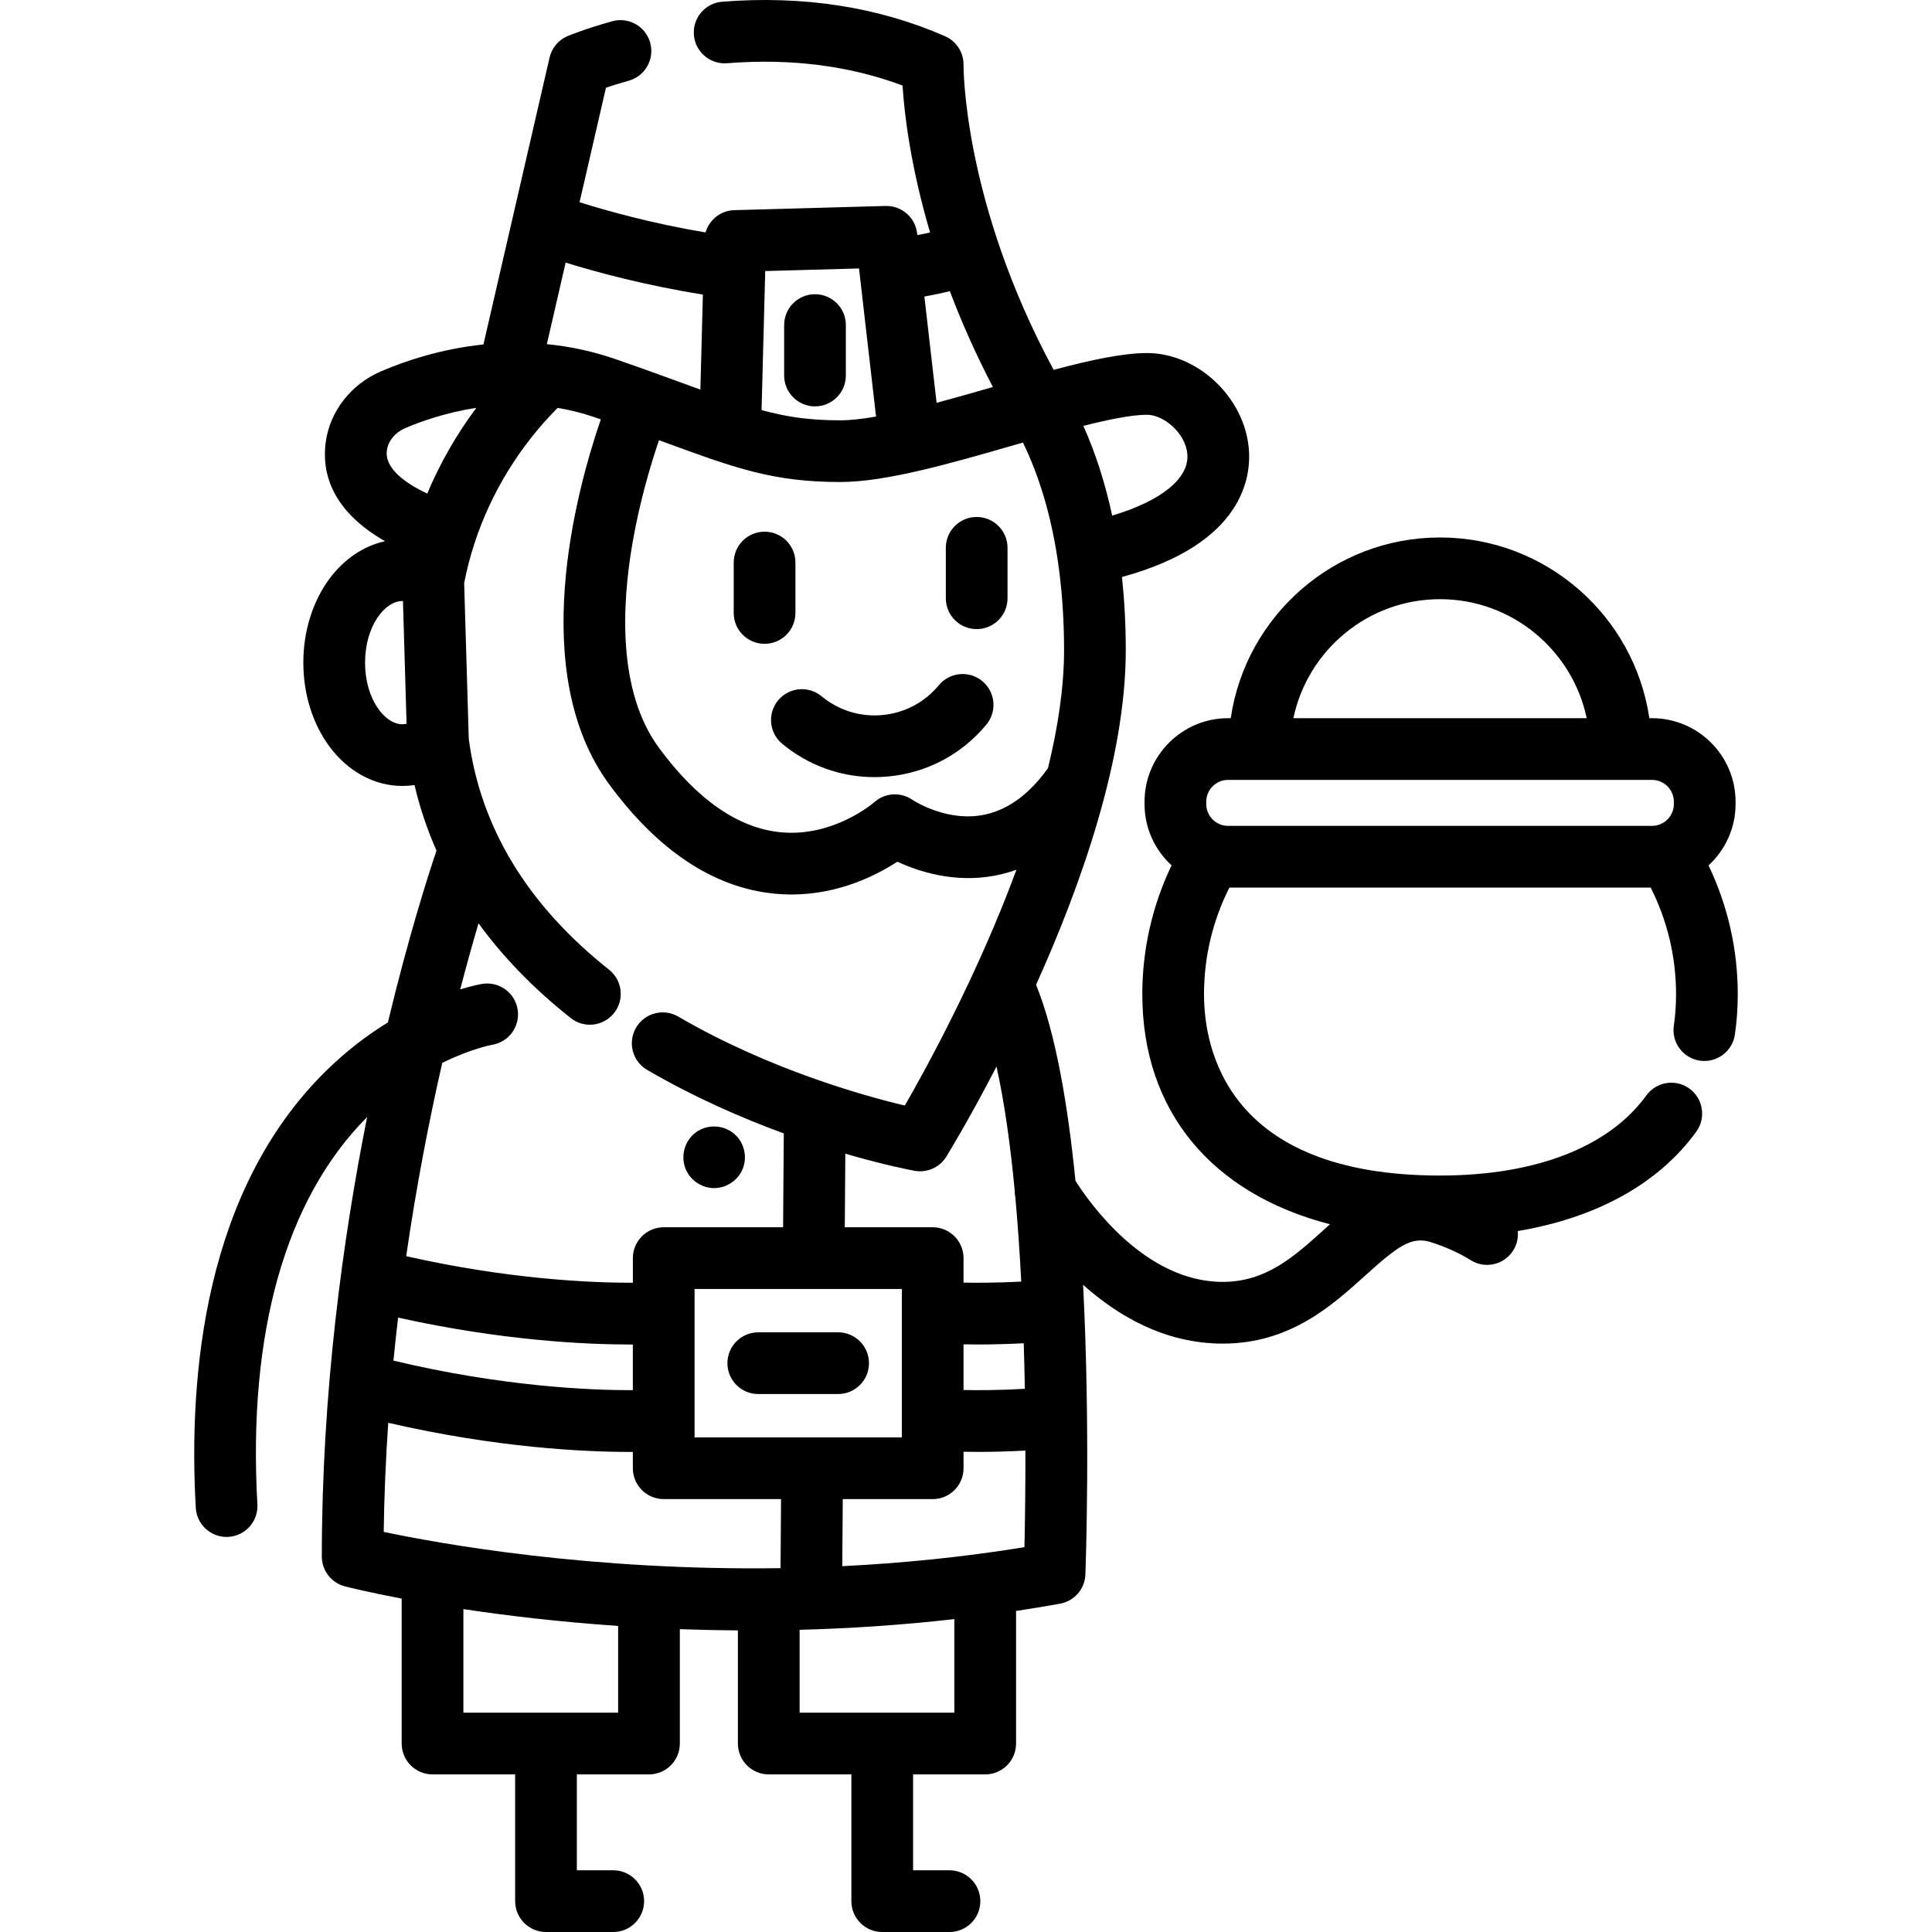 <?xml version="1.0" encoding="iso-8859-1"?>
<!-- Generator: Adobe Illustrator 19.0.0, SVG Export Plug-In . SVG Version: 6.00 Build 0)  -->
<svg xmlns="http://www.w3.org/2000/svg" xmlns:xlink="http://www.w3.org/1999/xlink" version="1.1" id="Layer_1" x="0px" y="0px" viewBox="0 0 512.002 512.002" style="enable-background:new 0 0 512.002 512.002;" xml:space="preserve">
<g>
	<g>
		<path d="M202.62,140.902c-4.516,0-8.177,3.661-8.177,8.177v13.365c0,4.516,3.661,8.177,8.177,8.177s8.177-3.661,8.177-8.177    v-13.365C210.796,144.563,207.135,140.902,202.62,140.902z"/>
	</g>
</g>
<g>
	<g>
		<path d="M258.83,137.004c-4.516,0-8.177,3.661-8.177,8.177v13.365c0,4.516,3.661,8.177,8.177,8.177s8.177-3.661,8.177-8.177    V145.18C267.006,140.664,263.345,137.004,258.83,137.004z"/>
	</g>
</g>
<g>
	<g>
		<path d="M260.32,180.503c-3.479-2.879-8.634-2.393-11.513,1.085c-3.761,4.543-9.065,7.349-14.937,7.903    c-5.871,0.556-11.607-1.213-16.15-4.975c-3.479-2.879-8.632-2.395-11.513,1.085c-2.879,3.478-2.394,8.632,1.085,11.513    c6.957,5.76,15.521,8.832,24.44,8.832c1.218,0,2.444-0.058,3.672-0.173c10.221-0.963,19.455-5.848,26.002-13.755    C264.284,188.538,263.799,183.383,260.32,180.503z"/>
	</g>
</g>
<g>
	<g>
		<path d="M215.985,77.972c-4.516,0-8.177,3.661-8.177,8.177v13.365c0,4.516,3.661,8.177,8.177,8.177    c4.516,0,8.177-3.661,8.177-8.177V86.149C224.161,81.633,220.5,77.972,215.985,77.972z"/>
	</g>
</g>
<g>
	<g>
		<path d="M222.111,353.081h-21.162c-4.516,0-8.177,3.661-8.177,8.177s3.661,8.177,8.177,8.177h21.162    c4.516,0,8.177-3.661,8.177-8.177S226.626,353.081,222.111,353.081z"/>
	</g>
</g>
<g>
	<g>
		<path d="M194.591,300.493c-2.759-2.37-6.844-2.623-9.873-0.609c-3.231,2.149-4.45,6.338-3.02,9.921    c1.274,3.078,4.418,5.138,7.756,5.053c3.334-0.085,6.383-2.283,7.495-5.425C198.065,306.282,197.129,302.673,194.591,300.493z"/>
	</g>
</g>
<g>
	<g>
		<path d="M452.78,229.34c4.394-4.049,7.166-9.832,7.166-16.263v-0.604c0-12.211-9.934-22.145-22.146-22.145h-0.706    c-3.971-27.054-27.328-47.894-55.468-47.894s-51.497,20.839-55.468,47.894h-0.698c-12.211,0-22.145,9.934-22.145,22.145v0.604    c0,6.429,2.77,12.208,7.16,16.258c-5.085,10.607-7.753,22.267-7.753,34.128c0,31.045,18.453,52.902,49.732,60.98    c-0.529,0.474-1.054,0.948-1.574,1.418c-7.888,7.126-15.34,13.856-26.857,13.856c-20.732,0-35.521-21.264-39.017-26.8    c-2.019-20.295-5.27-39.193-10.434-51.943c11.891-26.369,23.769-59.911,23.769-88.706c0-6.63-0.349-13.104-1.007-19.354    c32.338-8.829,34.35-26.686,33.586-34.334c-1.355-13.56-13.694-25.015-26.944-25.015c-6.467,0-15.119,1.88-24.744,4.451    c-24.056-44.517-23.889-80.424-23.885-80.779c0.059-3.297-1.869-6.307-4.889-7.633c-17.702-7.771-37.575-10.848-59.064-9.152    c-4.502,0.355-7.863,4.293-7.507,8.795c0.357,4.503,4.301,7.868,8.795,7.507c16.86-1.333,32.478,0.655,46.502,5.912    c0.466,7.324,2.05,21.173,7.298,38.943c-1.112,0.249-2.24,0.476-3.383,0.692l-0.056-0.48c-0.484-4.214-4.099-7.343-8.35-7.24    l-40.097,1.113c-3.629,0.1-6.656,2.563-7.621,5.904c-14.282-2.396-26.325-5.783-33.387-8.003l6.997-30.354    c1.586-0.535,3.626-1.181,6.046-1.857c4.35-1.214,6.891-5.724,5.678-10.074c-1.213-4.349-5.724-6.891-10.074-5.678    c-7.217,2.015-11.598,3.837-11.781,3.913c-2.429,1.017-4.219,3.141-4.811,5.706l-17.527,76.033    c-11.455,1.201-20.999,4.477-27.242,7.17c-7.876,3.399-13.452,10.571-14.554,18.716c-1.055,7.81,1.28,17.995,15.723,26.259    c-5.662,1.234-10.885,4.722-14.774,9.999c-4.438,6.024-6.883,13.9-6.883,22.177s2.444,16.153,6.883,22.177    c4.919,6.675,11.971,10.503,19.348,10.503c1.087,0,2.166-0.081,3.231-0.241c1.408,5.982,3.355,11.778,5.826,17.383    c-2.238,6.622-7.42,22.772-12.883,45.528c-5.261,3.231-10.904,7.443-16.458,12.911c-32.096,31.604-36.45,80.373-34.449,115.72    c0.246,4.351,3.852,7.716,8.156,7.714c0.156,0,0.313-0.004,0.47-0.013c4.509-0.255,7.957-4.117,7.701-8.626    c-2.566-45.348,7.427-80.774,28.899-102.449c0.059-0.06,0.119-0.116,0.178-0.174c-6.448,32.37-12.002,72.889-12.002,116.451    c0,3.734,2.529,6.994,6.146,7.921c0.839,0.216,6.149,1.546,15.016,3.235v38.41c0,4.516,3.661,8.177,8.177,8.177h21.896v33.591    c0,4.516,3.661,8.177,8.177,8.177h17.821c4.516,0,8.177-3.661,8.177-8.177s-3.661-8.177-8.177-8.177h-9.644v-25.414h19.112    c4.516,0,8.177-3.661,8.177-8.177v-30.313c4.987,0.182,10.122,0.297,15.39,0.331v29.982c0,4.516,3.661,8.177,8.177,8.177h21.895    v33.591c0,4.516,3.661,8.177,8.177,8.177h17.821c4.516,0,8.177-3.661,8.177-8.177s-3.661-8.177-8.177-8.177h-9.644v-25.414h19.112    c4.516,0,8.177-3.661,8.177-8.177v-35.138c3.859-0.584,7.743-1.221,11.648-1.923c3.783-0.68,6.583-3.904,6.725-7.745    c0.099-2.685,1.353-38.472-0.608-76.77c9.105,8.157,21.609,15.588,36.989,15.588c17.81,0,28.904-10.021,37.819-18.074    c8.514-7.69,12.212-10.44,17.309-8.823c3.989,1.267,7.555,2.877,10.6,4.786c3.827,2.4,8.872,1.242,11.271-2.584    c1-1.594,1.374-3.398,1.203-5.135c20.892-3.507,37.325-12.553,47.31-26.335c2.649-3.657,1.833-8.769-1.825-11.419    c-3.658-2.649-8.77-1.833-11.419,1.825c-9.914,13.685-29.328,21.221-54.665,21.221c-56.455,0-62.55-33.616-62.55-48.07    c0-9.85,2.317-19.523,6.723-28.24h111.652c4.408,8.716,6.723,18.389,6.723,28.24c0,2.885-0.198,5.689-0.59,8.334    c-0.661,4.468,2.426,8.625,6.892,9.286c0.407,0.06,0.809,0.089,1.207,0.089c3.987,0,7.478-2.92,8.079-6.981    c0.508-3.435,0.765-7.044,0.765-10.727C460.53,251.602,457.862,239.943,452.78,229.34z M303.975,109.918    c4.341,0,10.118,4.748,10.672,10.289c0.649,6.496-6.814,12.517-19.903,16.435c-1.854-8.586-4.394-16.549-7.643-23.777    C293.947,111.129,299.964,109.918,303.975,109.918z M251.725,77.174c3.024,7.994,6.769,16.51,11.399,25.386    c-4.893,1.412-9.965,2.864-14.919,4.179l-3.236-28.155C247.269,78.172,249.52,77.701,251.725,77.174z M202.792,71.832l24.858-0.69    l0.171,1.473c0,0.002,0,0.004,0,0.007c0,0.002,0.001,0.004,0.001,0.007l4.34,37.77c-3.561,0.616-6.795,0.989-9.496,0.989    c-8.074,0-14.148-0.88-20.842-2.715L202.792,71.832z M149.901,69.591c8.064,2.497,21.029,6.031,36.369,8.468l-0.662,25.195    c-1.138-0.415-2.308-0.843-3.533-1.292c-5.451-1.996-11.631-4.257-19.115-6.838c-6.189-2.135-12.243-3.355-18.041-3.92    L149.901,69.591z M106.621,191.935c-4.673,0.001-9.879-6.705-9.879-16.326s5.206-16.327,9.879-16.327    c0.057,0,0.112,0.013,0.169,0.014l0.957,32.513C107.373,191.889,106.997,191.935,106.621,191.935z M113.228,130.812    c-5.593-2.649-11.355-6.597-10.7-11.448c0.337-2.493,2.187-4.75,4.828-5.891c3.767-1.626,10.487-4.096,18.875-5.388    C120.988,115.103,116.617,122.741,113.228,130.812z M117.201,281.676c7.602-3.754,13.078-4.769,13.255-4.8    c4.434-0.739,7.443-4.926,6.725-9.369c-0.722-4.457-4.917-7.484-9.378-6.766c-0.269,0.044-2.425,0.412-5.845,1.458    c1.754-6.723,3.408-12.601,4.855-17.51c6.542,8.999,14.689,17.382,24.432,25.105c1.502,1.19,3.294,1.769,5.074,1.769    c2.41,0,4.799-1.062,6.414-3.098c2.805-3.54,2.21-8.683-1.329-11.488c-21.587-17.108-34.088-37.698-37.178-61.197l-1.217-41.294    c0.7-3.536,1.609-7.053,2.723-10.465c4.403-13.488,11.996-25.831,22.044-35.923c3.228,0.536,6.525,1.342,9.852,2.489    c0.542,0.186,1.064,0.369,1.593,0.553c-6.546,19.075-19.627,67.129,2.291,96.815c12.95,17.546,27.63,27.258,43.63,28.866    c1.572,0.158,3.11,0.231,4.614,0.231c12.487,0,22.486-5.063,28.053-8.696c5.608,2.61,15.084,5.711,25.785,3.708    c1.977-0.37,3.899-0.904,5.775-1.574c-10.171,27.568-23.708,52.285-29.581,62.491c-10.84-2.573-35.99-9.557-60.052-23.576    c-3.903-2.273-8.908-0.954-11.181,2.949c-2.273,3.902-0.953,8.908,2.949,11.181c12.513,7.29,25.14,12.781,36.207,16.834    l-0.185,24.867h-31.635c-4.516,0-8.177,3.661-8.177,8.177v6.532c-10.942,0.024-32.891-0.89-60.068-7.046    C110.403,313.884,113.81,296.547,117.201,281.676z M255.347,339.904v-6.49c0-4.516-3.661-8.177-8.177-8.177h-23.294l0.145-19.498    c10.624,3.105,17.704,4.417,18.351,4.533c0.487,0.088,0.975,0.131,1.458,0.131c2.802,0,5.454-1.445,6.96-3.888    c0.65-1.055,6.2-10.139,13.291-23.864c2.135,9.588,3.694,20.914,4.828,32.853c-0.008,0.596,0.043,1.196,0.168,1.791    c0.666,7.325,1.175,14.858,1.561,22.343C263.913,339.983,258.68,339.979,255.347,339.904z M271.303,355.982    c0.125,4.116,0.22,8.154,0.288,12.073c-7.185,0.397-12.751,0.395-16.243,0.316v-12.106h0.001c1.125,0.023,2.415,0.038,3.862,0.038    C262.477,356.304,266.55,356.223,271.303,355.982z M238.995,341.589v39.337h-54.93v-39.337H238.995z M105.501,349.181    c27.495,6.098,49.704,7.131,61.588,7.131c0.213,0,0.416-0.001,0.622-0.001v12.103c-11.395,0.024-34.726-0.974-63.442-7.834    C104.648,356.732,105.058,352.931,105.501,349.181z M163.813,453.881h-41.008v-27.452c11.261,1.701,25.154,3.375,41.008,4.458    V453.881z M206.853,415.577c-50.286,0.75-90.344-6.481-105.167-9.609c0.132-9.811,0.556-19.467,1.206-28.908    c28.682,6.621,51.923,7.721,64.186,7.721c0.217,0,0.423-0.001,0.633-0.001v4.322c0,4.516,3.661,8.177,8.177,8.177h31.101    L206.853,415.577z M252.917,453.881H211.91v-21.963c13.089-0.342,26.829-1.225,41.007-2.836V453.881z M271.484,410.019    c-16.588,2.698-32.806,4.269-48.272,5.034l0.132-17.774h23.828c4.516,0,8.177-3.661,8.177-8.177v-4.369    c1.115,0.023,2.394,0.038,3.827,0.038c3.373,0,7.611-0.086,12.57-0.348C271.763,395.306,271.615,404.321,271.484,410.019z     M254.763,216.284c-7.315-0.56-12.94-4.302-12.95-4.309c-3.121-2.168-7.326-1.9-10.147,0.647    c-0.104,0.094-10.786,9.343-24.888,7.925c-11.213-1.127-22.015-8.631-32.108-22.306c-11.037-14.949-9.915-37.872-7.029-54.47    c1.917-11.027,4.86-20.818,7-27.113c0.612,0.223,1.218,0.446,1.811,0.663c18.35,6.718,28.458,10.418,46.215,10.418    c12.192,0,29.461-4.985,46.163-9.805c0.752-0.217,1.506-0.434,2.26-0.652c4.286,8.811,7.365,19.058,9.132,30.601    c1.172,7.683,1.766,15.887,1.766,24.384c0,9.876-1.634,20.532-4.268,31.315C271.218,212.67,263.497,216.947,254.763,216.284z     M381.626,158.788c19.098,0,35.086,13.55,38.867,31.54H342.76C346.54,172.337,362.529,158.788,381.626,158.788z M443.592,213.076    c0,3.193-2.598,5.791-5.792,5.791H325.46c-3.193,0-5.791-2.598-5.791-5.791v-0.604c0-3.193,2.598-5.791,5.791-5.791H437.8    c3.193,0,5.792,2.598,5.792,5.791V213.076z"/>
	</g>
</g>
<g>
</g>
<g>
</g>
<g>
</g>
<g>
</g>
<g>
</g>
<g>
</g>
<g>
</g>
<g>
</g>
<g>
</g>
<g>
</g>
<g>
</g>
<g>
</g>
<g>
</g>
<g>
</g>
<g>
</g>
</svg>
